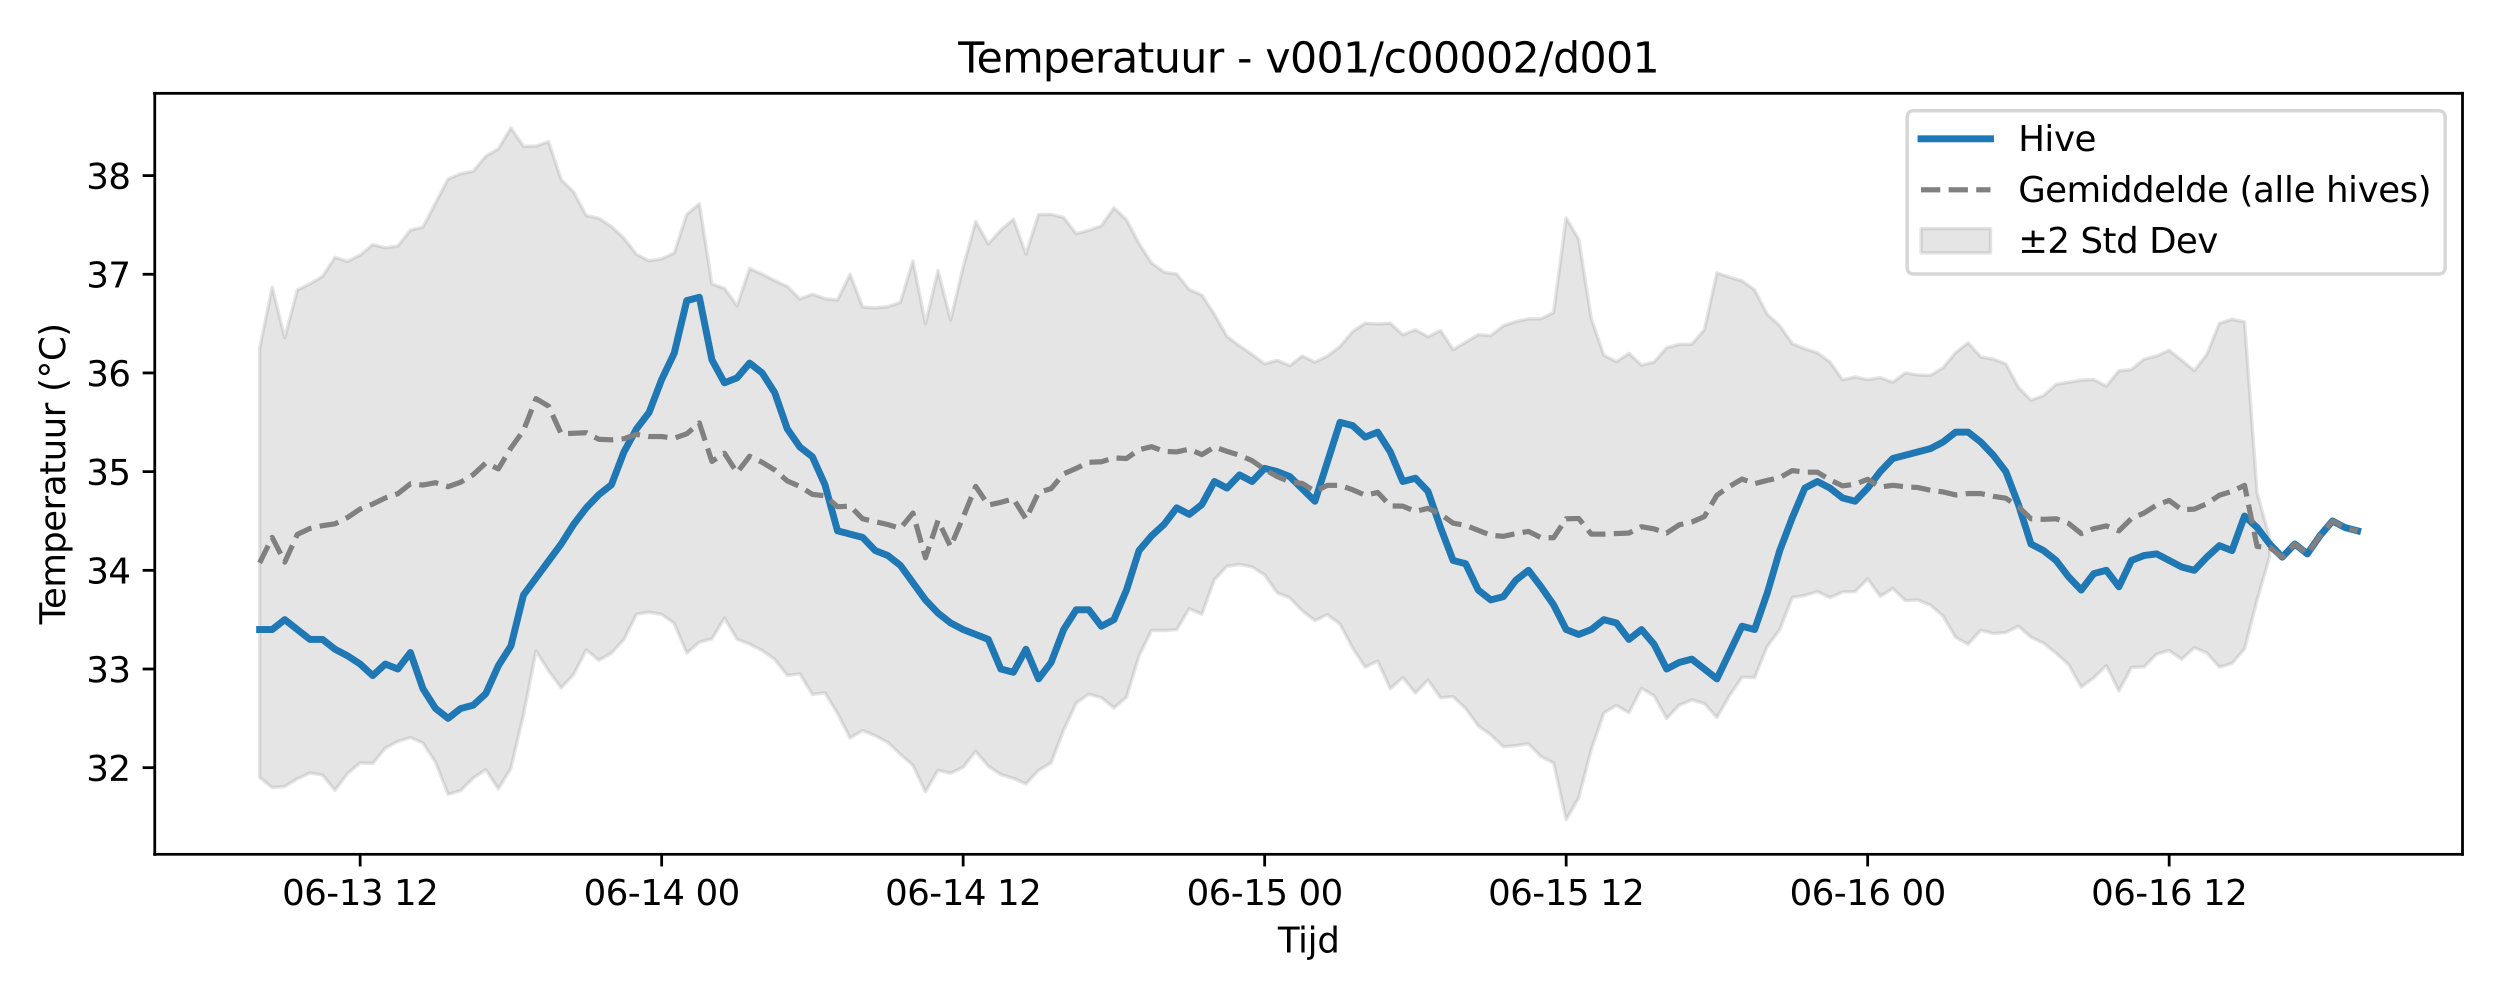 <?xml version="1.0" encoding="utf-8" standalone="no"?>
<!DOCTYPE svg PUBLIC "-//W3C//DTD SVG 1.1//EN"
  "http://www.w3.org/Graphics/SVG/1.1/DTD/svg11.dtd">
<svg xmlns:xlink="http://www.w3.org/1999/xlink" width="720pt" height="288pt" viewBox="0 0 720 288" xmlns="http://www.w3.org/2000/svg" version="1.1">
 <defs>
  <style type="text/css">*{stroke-linejoin: round; stroke-linecap: butt}</style>
 </defs>
 <g id="figure_1">
  <g id="patch_1">
   <path d="M 0 288 
L 720 288 
L 720 0 
L 0 0 
z
" style="fill: #ffffff"/>
  </g>
  <g id="axes_1">
   <g id="patch_2">
    <path d="M 44.57 246.04 
L 709.2 246.04 
L 709.2 26.88 
L 44.57 26.88 
z
" style="fill: #ffffff"/>
   </g>
   <g id="FillBetweenPolyCollection_1">
    <defs>
     <path id="me9dbf3fe2c" d="M 74.78 -187.693 
L 74.78 -64.067 
L 78.398 -61.171 
L 82.016 -61.509 
L 85.635 -63.701 
L 89.253 -65.366 
L 92.871 -64.806 
L 96.489 -60.41 
L 100.107 -65.236 
L 103.725 -68.27 
L 107.343 -68.143 
L 110.961 -72.538 
L 114.579 -74.461 
L 118.197 -75.605 
L 121.815 -74.02 
L 125.433 -68.429 
L 129.051 -59.258 
L 132.669 -60.286 
L 136.287 -63.914 
L 139.905 -66.344 
L 143.523 -60.784 
L 147.141 -66.761 
L 150.759 -82.151 
L 154.377 -100.489 
L 157.995 -94.818 
L 161.613 -89.879 
L 165.231 -93.773 
L 168.849 -100.854 
L 172.467 -97.833 
L 176.085 -99.899 
L 179.703 -103.874 
L 183.321 -111.104 
L 186.939 -111.679 
L 190.557 -111.086 
L 194.175 -108.486 
L 197.793 -99.906 
L 201.411 -103.058 
L 205.029 -104.017 
L 208.647 -109.953 
L 212.265 -103.897 
L 215.883 -102.51 
L 219.501 -100.654 
L 223.119 -98.112 
L 226.737 -93.465 
L 230.355 -93.921 
L 233.973 -87.976 
L 237.591 -88.46 
L 241.209 -82.536 
L 244.827 -75.454 
L 248.445 -77.596 
L 252.063 -76.11 
L 255.681 -74.198 
L 259.299 -70.774 
L 262.917 -67.616 
L 266.535 -59.966 
L 270.153 -66.162 
L 273.771 -65.312 
L 277.389 -67.042 
L 281.008 -71.597 
L 284.626 -67.343 
L 288.244 -64.914 
L 291.862 -63.824 
L 295.48 -62.211 
L 299.098 -66.134 
L 302.716 -68.298 
L 306.334 -77.699 
L 309.952 -85.532 
L 313.57 -88.053 
L 317.188 -87.085 
L 320.806 -84.102 
L 324.424 -87.203 
L 328.042 -99.114 
L 331.66 -106.462 
L 335.278 -106.407 
L 338.896 -106.647 
L 342.514 -112.707 
L 346.132 -111.097 
L 349.75 -121.083 
L 353.368 -124.902 
L 356.986 -125.429 
L 360.604 -124.737 
L 364.222 -122.399 
L 367.84 -117.265 
L 371.458 -115.8 
L 375.076 -112.053 
L 378.694 -109.279 
L 382.312 -110.969 
L 385.93 -108.236 
L 389.548 -101.41 
L 393.166 -95.852 
L 396.784 -97.63 
L 400.402 -89.668 
L 404.02 -92.86 
L 407.638 -88.397 
L 411.256 -92.175 
L 414.874 -87.061 
L 418.492 -87.37 
L 422.11 -83.946 
L 425.728 -78.947 
L 429.346 -76.35 
L 432.964 -72.921 
L 436.582 -73.254 
L 440.2 -73.777 
L 443.818 -70.083 
L 447.436 -68.298 
L 451.054 -51.922 
L 454.672 -58.247 
L 458.29 -72.144 
L 461.908 -82.654 
L 465.526 -84.825 
L 469.144 -82.738 
L 472.762 -89.767 
L 476.381 -87.599 
L 479.999 -81.099 
L 483.617 -84.903 
L 487.235 -86.412 
L 490.853 -85.394 
L 494.471 -81.379 
L 498.089 -87.645 
L 501.707 -92.963 
L 505.325 -92.864 
L 508.943 -101.789 
L 512.561 -106.674 
L 516.179 -115.928 
L 519.797 -116.495 
L 523.415 -117.625 
L 527.033 -115.87 
L 530.651 -117.497 
L 534.269 -117.626 
L 537.887 -121.257 
L 541.505 -116.255 
L 545.123 -118.518 
L 548.741 -115.04 
L 552.359 -115.182 
L 555.977 -113.707 
L 559.595 -110.589 
L 563.213 -104.467 
L 566.831 -102.453 
L 570.449 -106.496 
L 574.067 -105.56 
L 577.685 -105.827 
L 581.303 -107.672 
L 584.921 -104.471 
L 588.539 -102.788 
L 592.157 -99.858 
L 595.775 -96.585 
L 599.393 -90.128 
L 603.011 -92.797 
L 606.629 -96.295 
L 610.247 -89.031 
L 613.865 -95.755 
L 617.483 -95.94 
L 621.101 -99.607 
L 624.719 -100.649 
L 628.337 -98.127 
L 631.955 -101.476 
L 635.573 -99.937 
L 639.191 -95.877 
L 642.809 -96.931 
L 646.427 -101.135 
L 650.045 -115.209 
L 653.663 -127.701 
L 653.663 -133.06 
L 653.663 -133.06 
L 650.045 -146.025 
L 646.427 -195.31 
L 642.809 -196.04 
L 639.191 -194.884 
L 635.573 -185.929 
L 631.955 -181.263 
L 628.337 -184.234 
L 624.719 -187.112 
L 621.101 -185.469 
L 617.483 -184.557 
L 613.865 -181.584 
L 610.247 -181.203 
L 606.629 -176.781 
L 603.011 -178.7 
L 599.393 -178.527 
L 595.775 -177.912 
L 592.157 -177.323 
L 588.539 -174.078 
L 584.921 -172.711 
L 581.303 -176.457 
L 577.685 -183.197 
L 574.067 -184.569 
L 570.449 -185.212 
L 566.831 -189.255 
L 563.213 -186.451 
L 559.595 -182.066 
L 555.977 -179.896 
L 552.359 -180 
L 548.741 -180.616 
L 545.123 -177.927 
L 541.505 -179.242 
L 537.887 -178.662 
L 534.269 -179.451 
L 530.651 -178.632 
L 527.033 -183.733 
L 523.415 -186.399 
L 519.797 -187.529 
L 516.179 -189.044 
L 512.561 -194.192 
L 508.943 -197.498 
L 505.325 -204.528 
L 501.707 -207.114 
L 498.089 -208.168 
L 494.471 -209.382 
L 490.853 -193.051 
L 487.235 -188.875 
L 483.617 -188.805 
L 479.999 -187.872 
L 476.381 -183.74 
L 472.762 -182.836 
L 469.144 -186.233 
L 465.526 -183.83 
L 461.908 -185.685 
L 458.29 -196.195 
L 454.672 -219.093 
L 451.054 -225.26 
L 447.436 -197.989 
L 443.818 -196.203 
L 440.2 -196.142 
L 436.582 -195.402 
L 432.964 -194.155 
L 429.346 -191.358 
L 425.728 -191.603 
L 422.11 -189.446 
L 418.492 -187.285 
L 414.874 -192.805 
L 411.256 -191.006 
L 407.638 -193.048 
L 404.02 -191.585 
L 400.402 -194.935 
L 396.784 -194.709 
L 393.166 -194.908 
L 389.548 -192.509 
L 385.93 -188.209 
L 382.312 -185.476 
L 378.694 -183.693 
L 375.076 -185.466 
L 371.458 -182.698 
L 367.84 -184.233 
L 364.222 -183.204 
L 360.604 -185.919 
L 356.986 -188.385 
L 353.368 -191.123 
L 349.75 -197.468 
L 346.132 -203.032 
L 342.514 -204.58 
L 338.896 -209.062 
L 335.278 -209.617 
L 331.66 -212.246 
L 328.042 -217.858 
L 324.424 -224.716 
L 320.806 -228.133 
L 317.188 -222.939 
L 313.57 -221.655 
L 309.952 -220.702 
L 306.334 -225.377 
L 302.716 -226.252 
L 299.098 -226.206 
L 295.48 -214.845 
L 291.862 -224.884 
L 288.244 -221.741 
L 284.626 -217.734 
L 281.008 -224.217 
L 277.389 -211.087 
L 273.771 -195.828 
L 270.153 -210.072 
L 266.535 -194.731 
L 262.917 -212.85 
L 259.299 -200.881 
L 255.681 -199.668 
L 252.063 -199.335 
L 248.445 -199.585 
L 244.827 -208.991 
L 241.209 -201.594 
L 237.591 -201.985 
L 233.973 -203.258 
L 230.355 -201.893 
L 226.737 -205.507 
L 223.119 -207.175 
L 219.501 -209.055 
L 215.883 -210.672 
L 212.265 -199.874 
L 208.647 -204.966 
L 205.029 -206.197 
L 201.411 -229.324 
L 197.793 -226.223 
L 194.175 -215.117 
L 190.557 -213.464 
L 186.939 -212.872 
L 183.321 -214.709 
L 179.703 -219.414 
L 176.085 -222.757 
L 172.467 -225.139 
L 168.849 -225.907 
L 165.231 -232.672 
L 161.613 -236.25 
L 157.995 -247.228 
L 154.377 -245.915 
L 150.759 -245.874 
L 147.141 -251.158 
L 143.523 -245.135 
L 139.905 -243.004 
L 136.287 -238.666 
L 132.669 -237.963 
L 129.051 -236.42 
L 125.433 -229.55 
L 121.815 -222.605 
L 118.197 -221.698 
L 114.579 -217.156 
L 110.961 -216.644 
L 107.343 -217.52 
L 103.725 -214.551 
L 100.107 -212.713 
L 96.489 -213.885 
L 92.871 -208.406 
L 89.253 -206.221 
L 85.635 -204.503 
L 82.016 -190.725 
L 78.398 -205.273 
L 74.78 -187.693 
z
" style="stroke: #808080; stroke-opacity: 0.2"/>
    </defs>
    <g clip-path="url(#pd3ec6e4ab9)">
     <use xlink:href="#me9dbf3fe2c" x="0" y="288" style="fill: #808080; fill-opacity: 0.2; stroke: #808080; stroke-opacity: 0.2"/>
    </g>
   </g>
   <g id="matplotlib.axis_1">
    <g id="xtick_1">
     <g id="line2d_1">
      <defs>
       <path id="m66ccf38cf9" d="M 0 0 
L 0 3.5 
" style="stroke: #000000; stroke-width: 0.8"/>
      </defs>
      <g>
       <use xlink:href="#m66ccf38cf9" x="103.725" y="246.04" style="stroke: #000000; stroke-width: 0.8"/>
      </g>
     </g>
     <g id="text_1">
      <!-- 06-13 12 -->
      <g transform="translate(81.244 260.638) scale(0.1 -0.1)">
       <defs>
        <path id="DejaVuSans-30" d="M 2034 4250 
Q 1547 4250 1301 3770 
Q 1056 3291 1056 2328 
Q 1056 1369 1301 889 
Q 1547 409 2034 409 
Q 2525 409 2770 889 
Q 3016 1369 3016 2328 
Q 3016 3291 2770 3770 
Q 2525 4250 2034 4250 
z
M 2034 4750 
Q 2819 4750 3233 4129 
Q 3647 3509 3647 2328 
Q 3647 1150 3233 529 
Q 2819 -91 2034 -91 
Q 1250 -91 836 529 
Q 422 1150 422 2328 
Q 422 3509 836 4129 
Q 1250 4750 2034 4750 
z
" transform="scale(0.016)"/>
        <path id="DejaVuSans-36" d="M 2113 2584 
Q 1688 2584 1439 2293 
Q 1191 2003 1191 1497 
Q 1191 994 1439 701 
Q 1688 409 2113 409 
Q 2538 409 2786 701 
Q 3034 994 3034 1497 
Q 3034 2003 2786 2293 
Q 2538 2584 2113 2584 
z
M 3366 4563 
L 3366 3988 
Q 3128 4100 2886 4159 
Q 2644 4219 2406 4219 
Q 1781 4219 1451 3797 
Q 1122 3375 1075 2522 
Q 1259 2794 1537 2939 
Q 1816 3084 2150 3084 
Q 2853 3084 3261 2657 
Q 3669 2231 3669 1497 
Q 3669 778 3244 343 
Q 2819 -91 2113 -91 
Q 1303 -91 875 529 
Q 447 1150 447 2328 
Q 447 3434 972 4092 
Q 1497 4750 2381 4750 
Q 2619 4750 2861 4703 
Q 3103 4656 3366 4563 
z
" transform="scale(0.016)"/>
        <path id="DejaVuSans-2d" d="M 313 2009 
L 1997 2009 
L 1997 1497 
L 313 1497 
L 313 2009 
z
" transform="scale(0.016)"/>
        <path id="DejaVuSans-31" d="M 794 531 
L 1825 531 
L 1825 4091 
L 703 3866 
L 703 4441 
L 1819 4666 
L 2450 4666 
L 2450 531 
L 3481 531 
L 3481 0 
L 794 0 
L 794 531 
z
" transform="scale(0.016)"/>
        <path id="DejaVuSans-33" d="M 2597 2516 
Q 3050 2419 3304 2112 
Q 3559 1806 3559 1356 
Q 3559 666 3084 287 
Q 2609 -91 1734 -91 
Q 1441 -91 1130 -33 
Q 819 25 488 141 
L 488 750 
Q 750 597 1062 519 
Q 1375 441 1716 441 
Q 2309 441 2620 675 
Q 2931 909 2931 1356 
Q 2931 1769 2642 2001 
Q 2353 2234 1838 2234 
L 1294 2234 
L 1294 2753 
L 1863 2753 
Q 2328 2753 2575 2939 
Q 2822 3125 2822 3475 
Q 2822 3834 2567 4026 
Q 2313 4219 1838 4219 
Q 1578 4219 1281 4162 
Q 984 4106 628 3988 
L 628 4550 
Q 988 4650 1302 4700 
Q 1616 4750 1894 4750 
Q 2613 4750 3031 4423 
Q 3450 4097 3450 3541 
Q 3450 3153 3228 2886 
Q 3006 2619 2597 2516 
z
" transform="scale(0.016)"/>
        <path id="DejaVuSans-20" transform="scale(0.016)"/>
        <path id="DejaVuSans-32" d="M 1228 531 
L 3431 531 
L 3431 0 
L 469 0 
L 469 531 
Q 828 903 1448 1529 
Q 2069 2156 2228 2338 
Q 2531 2678 2651 2914 
Q 2772 3150 2772 3378 
Q 2772 3750 2511 3984 
Q 2250 4219 1831 4219 
Q 1534 4219 1204 4116 
Q 875 4013 500 3803 
L 500 4441 
Q 881 4594 1212 4672 
Q 1544 4750 1819 4750 
Q 2544 4750 2975 4387 
Q 3406 4025 3406 3419 
Q 3406 3131 3298 2873 
Q 3191 2616 2906 2266 
Q 2828 2175 2409 1742 
Q 1991 1309 1228 531 
z
" transform="scale(0.016)"/>
       </defs>
       <use xlink:href="#DejaVuSans-30"/>
       <use xlink:href="#DejaVuSans-36" transform="translate(63.623 0)"/>
       <use xlink:href="#DejaVuSans-2d" transform="translate(127.246 0)"/>
       <use xlink:href="#DejaVuSans-31" transform="translate(163.33 0)"/>
       <use xlink:href="#DejaVuSans-33" transform="translate(226.953 0)"/>
       <use xlink:href="#DejaVuSans-20" transform="translate(290.576 0)"/>
       <use xlink:href="#DejaVuSans-31" transform="translate(322.363 0)"/>
       <use xlink:href="#DejaVuSans-32" transform="translate(385.986 0)"/>
      </g>
     </g>
    </g>
    <g id="xtick_2">
     <g id="line2d_2">
      <g>
       <use xlink:href="#m66ccf38cf9" x="190.557" y="246.04" style="stroke: #000000; stroke-width: 0.8"/>
      </g>
     </g>
     <g id="text_2">
      <!-- 06-14 00 -->
      <g transform="translate(168.077 260.638) scale(0.1 -0.1)">
       <defs>
        <path id="DejaVuSans-34" d="M 2419 4116 
L 825 1625 
L 2419 1625 
L 2419 4116 
z
M 2253 4666 
L 3047 4666 
L 3047 1625 
L 3713 1625 
L 3713 1100 
L 3047 1100 
L 3047 0 
L 2419 0 
L 2419 1100 
L 313 1100 
L 313 1709 
L 2253 4666 
z
" transform="scale(0.016)"/>
       </defs>
       <use xlink:href="#DejaVuSans-30"/>
       <use xlink:href="#DejaVuSans-36" transform="translate(63.623 0)"/>
       <use xlink:href="#DejaVuSans-2d" transform="translate(127.246 0)"/>
       <use xlink:href="#DejaVuSans-31" transform="translate(163.33 0)"/>
       <use xlink:href="#DejaVuSans-34" transform="translate(226.953 0)"/>
       <use xlink:href="#DejaVuSans-20" transform="translate(290.576 0)"/>
       <use xlink:href="#DejaVuSans-30" transform="translate(322.363 0)"/>
       <use xlink:href="#DejaVuSans-30" transform="translate(385.986 0)"/>
      </g>
     </g>
    </g>
    <g id="xtick_3">
     <g id="line2d_3">
      <g>
       <use xlink:href="#m66ccf38cf9" x="277.389" y="246.04" style="stroke: #000000; stroke-width: 0.8"/>
      </g>
     </g>
     <g id="text_3">
      <!-- 06-14 12 -->
      <g transform="translate(254.909 260.638) scale(0.1 -0.1)">
       <use xlink:href="#DejaVuSans-30"/>
       <use xlink:href="#DejaVuSans-36" transform="translate(63.623 0)"/>
       <use xlink:href="#DejaVuSans-2d" transform="translate(127.246 0)"/>
       <use xlink:href="#DejaVuSans-31" transform="translate(163.33 0)"/>
       <use xlink:href="#DejaVuSans-34" transform="translate(226.953 0)"/>
       <use xlink:href="#DejaVuSans-20" transform="translate(290.576 0)"/>
       <use xlink:href="#DejaVuSans-31" transform="translate(322.363 0)"/>
       <use xlink:href="#DejaVuSans-32" transform="translate(385.986 0)"/>
      </g>
     </g>
    </g>
    <g id="xtick_4">
     <g id="line2d_4">
      <g>
       <use xlink:href="#m66ccf38cf9" x="364.222" y="246.04" style="stroke: #000000; stroke-width: 0.8"/>
      </g>
     </g>
     <g id="text_4">
      <!-- 06-15 00 -->
      <g transform="translate(341.741 260.638) scale(0.1 -0.1)">
       <defs>
        <path id="DejaVuSans-35" d="M 691 4666 
L 3169 4666 
L 3169 4134 
L 1269 4134 
L 1269 2991 
Q 1406 3038 1543 3061 
Q 1681 3084 1819 3084 
Q 2600 3084 3056 2656 
Q 3513 2228 3513 1497 
Q 3513 744 3044 326 
Q 2575 -91 1722 -91 
Q 1428 -91 1123 -41 
Q 819 9 494 109 
L 494 744 
Q 775 591 1075 516 
Q 1375 441 1709 441 
Q 2250 441 2565 725 
Q 2881 1009 2881 1497 
Q 2881 1984 2565 2268 
Q 2250 2553 1709 2553 
Q 1456 2553 1204 2497 
Q 953 2441 691 2322 
L 691 4666 
z
" transform="scale(0.016)"/>
       </defs>
       <use xlink:href="#DejaVuSans-30"/>
       <use xlink:href="#DejaVuSans-36" transform="translate(63.623 0)"/>
       <use xlink:href="#DejaVuSans-2d" transform="translate(127.246 0)"/>
       <use xlink:href="#DejaVuSans-31" transform="translate(163.33 0)"/>
       <use xlink:href="#DejaVuSans-35" transform="translate(226.953 0)"/>
       <use xlink:href="#DejaVuSans-20" transform="translate(290.576 0)"/>
       <use xlink:href="#DejaVuSans-30" transform="translate(322.363 0)"/>
       <use xlink:href="#DejaVuSans-30" transform="translate(385.986 0)"/>
      </g>
     </g>
    </g>
    <g id="xtick_5">
     <g id="line2d_5">
      <g>
       <use xlink:href="#m66ccf38cf9" x="451.054" y="246.04" style="stroke: #000000; stroke-width: 0.8"/>
      </g>
     </g>
     <g id="text_5">
      <!-- 06-15 12 -->
      <g transform="translate(428.574 260.638) scale(0.1 -0.1)">
       <use xlink:href="#DejaVuSans-30"/>
       <use xlink:href="#DejaVuSans-36" transform="translate(63.623 0)"/>
       <use xlink:href="#DejaVuSans-2d" transform="translate(127.246 0)"/>
       <use xlink:href="#DejaVuSans-31" transform="translate(163.33 0)"/>
       <use xlink:href="#DejaVuSans-35" transform="translate(226.953 0)"/>
       <use xlink:href="#DejaVuSans-20" transform="translate(290.576 0)"/>
       <use xlink:href="#DejaVuSans-31" transform="translate(322.363 0)"/>
       <use xlink:href="#DejaVuSans-32" transform="translate(385.986 0)"/>
      </g>
     </g>
    </g>
    <g id="xtick_6">
     <g id="line2d_6">
      <g>
       <use xlink:href="#m66ccf38cf9" x="537.887" y="246.04" style="stroke: #000000; stroke-width: 0.8"/>
      </g>
     </g>
     <g id="text_6">
      <!-- 06-16 00 -->
      <g transform="translate(515.406 260.638) scale(0.1 -0.1)">
       <use xlink:href="#DejaVuSans-30"/>
       <use xlink:href="#DejaVuSans-36" transform="translate(63.623 0)"/>
       <use xlink:href="#DejaVuSans-2d" transform="translate(127.246 0)"/>
       <use xlink:href="#DejaVuSans-31" transform="translate(163.33 0)"/>
       <use xlink:href="#DejaVuSans-36" transform="translate(226.953 0)"/>
       <use xlink:href="#DejaVuSans-20" transform="translate(290.576 0)"/>
       <use xlink:href="#DejaVuSans-30" transform="translate(322.363 0)"/>
       <use xlink:href="#DejaVuSans-30" transform="translate(385.986 0)"/>
      </g>
     </g>
    </g>
    <g id="xtick_7">
     <g id="line2d_7">
      <g>
       <use xlink:href="#m66ccf38cf9" x="624.719" y="246.04" style="stroke: #000000; stroke-width: 0.8"/>
      </g>
     </g>
     <g id="text_7">
      <!-- 06-16 12 -->
      <g transform="translate(602.239 260.638) scale(0.1 -0.1)">
       <use xlink:href="#DejaVuSans-30"/>
       <use xlink:href="#DejaVuSans-36" transform="translate(63.623 0)"/>
       <use xlink:href="#DejaVuSans-2d" transform="translate(127.246 0)"/>
       <use xlink:href="#DejaVuSans-31" transform="translate(163.33 0)"/>
       <use xlink:href="#DejaVuSans-36" transform="translate(226.953 0)"/>
       <use xlink:href="#DejaVuSans-20" transform="translate(290.576 0)"/>
       <use xlink:href="#DejaVuSans-31" transform="translate(322.363 0)"/>
       <use xlink:href="#DejaVuSans-32" transform="translate(385.986 0)"/>
      </g>
     </g>
    </g>
    <g id="text_8">
     <!-- Tijd -->
     <g transform="translate(368.035 274.317) scale(0.1 -0.1)">
      <defs>
       <path id="DejaVuSans-54" d="M -19 4666 
L 3928 4666 
L 3928 4134 
L 2272 4134 
L 2272 0 
L 1638 0 
L 1638 4134 
L -19 4134 
L -19 4666 
z
" transform="scale(0.016)"/>
       <path id="DejaVuSans-69" d="M 603 3500 
L 1178 3500 
L 1178 0 
L 603 0 
L 603 3500 
z
M 603 4863 
L 1178 4863 
L 1178 4134 
L 603 4134 
L 603 4863 
z
" transform="scale(0.016)"/>
       <path id="DejaVuSans-6a" d="M 603 3500 
L 1178 3500 
L 1178 -63 
Q 1178 -731 923 -1031 
Q 669 -1331 103 -1331 
L -116 -1331 
L -116 -844 
L 38 -844 
Q 366 -844 484 -692 
Q 603 -541 603 -63 
L 603 3500 
z
M 603 4863 
L 1178 4863 
L 1178 4134 
L 603 4134 
L 603 4863 
z
" transform="scale(0.016)"/>
       <path id="DejaVuSans-64" d="M 2906 2969 
L 2906 4863 
L 3481 4863 
L 3481 0 
L 2906 0 
L 2906 525 
Q 2725 213 2448 61 
Q 2172 -91 1784 -91 
Q 1150 -91 751 415 
Q 353 922 353 1747 
Q 353 2572 751 3078 
Q 1150 3584 1784 3584 
Q 2172 3584 2448 3432 
Q 2725 3281 2906 2969 
z
M 947 1747 
Q 947 1113 1208 752 
Q 1469 391 1925 391 
Q 2381 391 2643 752 
Q 2906 1113 2906 1747 
Q 2906 2381 2643 2742 
Q 2381 3103 1925 3103 
Q 1469 3103 1208 2742 
Q 947 2381 947 1747 
z
" transform="scale(0.016)"/>
      </defs>
      <use xlink:href="#DejaVuSans-54"/>
      <use xlink:href="#DejaVuSans-69" transform="translate(57.959 0)"/>
      <use xlink:href="#DejaVuSans-6a" transform="translate(85.742 0)"/>
      <use xlink:href="#DejaVuSans-64" transform="translate(113.525 0)"/>
     </g>
    </g>
   </g>
   <g id="matplotlib.axis_2">
    <g id="ytick_1">
     <g id="line2d_8">
      <defs>
       <path id="mf848e0a790" d="M 0 0 
L -3.5 0 
" style="stroke: #000000; stroke-width: 0.8"/>
      </defs>
      <g>
       <use xlink:href="#mf848e0a790" x="44.57" y="221.094" style="stroke: #000000; stroke-width: 0.8"/>
      </g>
     </g>
     <g id="text_9">
      <!-- 32 -->
      <g transform="translate(24.845 224.894) scale(0.1 -0.1)">
       <use xlink:href="#DejaVuSans-33"/>
       <use xlink:href="#DejaVuSans-32" transform="translate(63.623 0)"/>
      </g>
     </g>
    </g>
    <g id="ytick_2">
     <g id="line2d_9">
      <g>
       <use xlink:href="#mf848e0a790" x="44.57" y="192.673" style="stroke: #000000; stroke-width: 0.8"/>
      </g>
     </g>
     <g id="text_10">
      <!-- 33 -->
      <g transform="translate(24.845 196.472) scale(0.1 -0.1)">
       <use xlink:href="#DejaVuSans-33"/>
       <use xlink:href="#DejaVuSans-33" transform="translate(63.623 0)"/>
      </g>
     </g>
    </g>
    <g id="ytick_3">
     <g id="line2d_10">
      <g>
       <use xlink:href="#mf848e0a790" x="44.57" y="164.252" style="stroke: #000000; stroke-width: 0.8"/>
      </g>
     </g>
     <g id="text_11">
      <!-- 34 -->
      <g transform="translate(24.845 168.051) scale(0.1 -0.1)">
       <use xlink:href="#DejaVuSans-33"/>
       <use xlink:href="#DejaVuSans-34" transform="translate(63.623 0)"/>
      </g>
     </g>
    </g>
    <g id="ytick_4">
     <g id="line2d_11">
      <g>
       <use xlink:href="#mf848e0a790" x="44.57" y="135.83" style="stroke: #000000; stroke-width: 0.8"/>
      </g>
     </g>
     <g id="text_12">
      <!-- 35 -->
      <g transform="translate(24.845 139.629) scale(0.1 -0.1)">
       <use xlink:href="#DejaVuSans-33"/>
       <use xlink:href="#DejaVuSans-35" transform="translate(63.623 0)"/>
      </g>
     </g>
    </g>
    <g id="ytick_5">
     <g id="line2d_12">
      <g>
       <use xlink:href="#mf848e0a790" x="44.57" y="107.409" style="stroke: #000000; stroke-width: 0.8"/>
      </g>
     </g>
     <g id="text_13">
      <!-- 36 -->
      <g transform="translate(24.845 111.208) scale(0.1 -0.1)">
       <use xlink:href="#DejaVuSans-33"/>
       <use xlink:href="#DejaVuSans-36" transform="translate(63.623 0)"/>
      </g>
     </g>
    </g>
    <g id="ytick_6">
     <g id="line2d_13">
      <g>
       <use xlink:href="#mf848e0a790" x="44.57" y="78.987" style="stroke: #000000; stroke-width: 0.8"/>
      </g>
     </g>
     <g id="text_14">
      <!-- 37 -->
      <g transform="translate(24.845 82.786) scale(0.1 -0.1)">
       <defs>
        <path id="DejaVuSans-37" d="M 525 4666 
L 3525 4666 
L 3525 4397 
L 1831 0 
L 1172 0 
L 2766 4134 
L 525 4134 
L 525 4666 
z
" transform="scale(0.016)"/>
       </defs>
       <use xlink:href="#DejaVuSans-33"/>
       <use xlink:href="#DejaVuSans-37" transform="translate(63.623 0)"/>
      </g>
     </g>
    </g>
    <g id="ytick_7">
     <g id="line2d_14">
      <g>
       <use xlink:href="#mf848e0a790" x="44.57" y="50.566" style="stroke: #000000; stroke-width: 0.8"/>
      </g>
     </g>
     <g id="text_15">
      <!-- 38 -->
      <g transform="translate(24.845 54.365) scale(0.1 -0.1)">
       <defs>
        <path id="DejaVuSans-38" d="M 2034 2216 
Q 1584 2216 1326 1975 
Q 1069 1734 1069 1313 
Q 1069 891 1326 650 
Q 1584 409 2034 409 
Q 2484 409 2743 651 
Q 3003 894 3003 1313 
Q 3003 1734 2745 1975 
Q 2488 2216 2034 2216 
z
M 1403 2484 
Q 997 2584 770 2862 
Q 544 3141 544 3541 
Q 544 4100 942 4425 
Q 1341 4750 2034 4750 
Q 2731 4750 3128 4425 
Q 3525 4100 3525 3541 
Q 3525 3141 3298 2862 
Q 3072 2584 2669 2484 
Q 3125 2378 3379 2068 
Q 3634 1759 3634 1313 
Q 3634 634 3220 271 
Q 2806 -91 2034 -91 
Q 1263 -91 848 271 
Q 434 634 434 1313 
Q 434 1759 690 2068 
Q 947 2378 1403 2484 
z
M 1172 3481 
Q 1172 3119 1398 2916 
Q 1625 2713 2034 2713 
Q 2441 2713 2670 2916 
Q 2900 3119 2900 3481 
Q 2900 3844 2670 4047 
Q 2441 4250 2034 4250 
Q 1625 4250 1398 4047 
Q 1172 3844 1172 3481 
z
" transform="scale(0.016)"/>
       </defs>
       <use xlink:href="#DejaVuSans-33"/>
       <use xlink:href="#DejaVuSans-38" transform="translate(63.623 0)"/>
      </g>
     </g>
    </g>
    <g id="text_16">
     <!-- Temperatuur (°C) -->
     <g transform="translate(18.765 179.816) rotate(-90) scale(0.1 -0.1)">
      <defs>
       <path id="DejaVuSans-65" d="M 3597 1894 
L 3597 1613 
L 953 1613 
Q 991 1019 1311 708 
Q 1631 397 2203 397 
Q 2534 397 2845 478 
Q 3156 559 3463 722 
L 3463 178 
Q 3153 47 2828 -22 
Q 2503 -91 2169 -91 
Q 1331 -91 842 396 
Q 353 884 353 1716 
Q 353 2575 817 3079 
Q 1281 3584 2069 3584 
Q 2775 3584 3186 3129 
Q 3597 2675 3597 1894 
z
M 3022 2063 
Q 3016 2534 2758 2815 
Q 2500 3097 2075 3097 
Q 1594 3097 1305 2825 
Q 1016 2553 972 2059 
L 3022 2063 
z
" transform="scale(0.016)"/>
       <path id="DejaVuSans-6d" d="M 3328 2828 
Q 3544 3216 3844 3400 
Q 4144 3584 4550 3584 
Q 5097 3584 5394 3201 
Q 5691 2819 5691 2113 
L 5691 0 
L 5113 0 
L 5113 2094 
Q 5113 2597 4934 2840 
Q 4756 3084 4391 3084 
Q 3944 3084 3684 2787 
Q 3425 2491 3425 1978 
L 3425 0 
L 2847 0 
L 2847 2094 
Q 2847 2600 2669 2842 
Q 2491 3084 2119 3084 
Q 1678 3084 1418 2786 
Q 1159 2488 1159 1978 
L 1159 0 
L 581 0 
L 581 3500 
L 1159 3500 
L 1159 2956 
Q 1356 3278 1631 3431 
Q 1906 3584 2284 3584 
Q 2666 3584 2933 3390 
Q 3200 3197 3328 2828 
z
" transform="scale(0.016)"/>
       <path id="DejaVuSans-70" d="M 1159 525 
L 1159 -1331 
L 581 -1331 
L 581 3500 
L 1159 3500 
L 1159 2969 
Q 1341 3281 1617 3432 
Q 1894 3584 2278 3584 
Q 2916 3584 3314 3078 
Q 3713 2572 3713 1747 
Q 3713 922 3314 415 
Q 2916 -91 2278 -91 
Q 1894 -91 1617 61 
Q 1341 213 1159 525 
z
M 3116 1747 
Q 3116 2381 2855 2742 
Q 2594 3103 2138 3103 
Q 1681 3103 1420 2742 
Q 1159 2381 1159 1747 
Q 1159 1113 1420 752 
Q 1681 391 2138 391 
Q 2594 391 2855 752 
Q 3116 1113 3116 1747 
z
" transform="scale(0.016)"/>
       <path id="DejaVuSans-72" d="M 2631 2963 
Q 2534 3019 2420 3045 
Q 2306 3072 2169 3072 
Q 1681 3072 1420 2755 
Q 1159 2438 1159 1844 
L 1159 0 
L 581 0 
L 581 3500 
L 1159 3500 
L 1159 2956 
Q 1341 3275 1631 3429 
Q 1922 3584 2338 3584 
Q 2397 3584 2469 3576 
Q 2541 3569 2628 3553 
L 2631 2963 
z
" transform="scale(0.016)"/>
       <path id="DejaVuSans-61" d="M 2194 1759 
Q 1497 1759 1228 1600 
Q 959 1441 959 1056 
Q 959 750 1161 570 
Q 1363 391 1709 391 
Q 2188 391 2477 730 
Q 2766 1069 2766 1631 
L 2766 1759 
L 2194 1759 
z
M 3341 1997 
L 3341 0 
L 2766 0 
L 2766 531 
Q 2569 213 2275 61 
Q 1981 -91 1556 -91 
Q 1019 -91 701 211 
Q 384 513 384 1019 
Q 384 1609 779 1909 
Q 1175 2209 1959 2209 
L 2766 2209 
L 2766 2266 
Q 2766 2663 2505 2880 
Q 2244 3097 1772 3097 
Q 1472 3097 1187 3025 
Q 903 2953 641 2809 
L 641 3341 
Q 956 3463 1253 3523 
Q 1550 3584 1831 3584 
Q 2591 3584 2966 3190 
Q 3341 2797 3341 1997 
z
" transform="scale(0.016)"/>
       <path id="DejaVuSans-74" d="M 1172 4494 
L 1172 3500 
L 2356 3500 
L 2356 3053 
L 1172 3053 
L 1172 1153 
Q 1172 725 1289 603 
Q 1406 481 1766 481 
L 2356 481 
L 2356 0 
L 1766 0 
Q 1100 0 847 248 
Q 594 497 594 1153 
L 594 3053 
L 172 3053 
L 172 3500 
L 594 3500 
L 594 4494 
L 1172 4494 
z
" transform="scale(0.016)"/>
       <path id="DejaVuSans-75" d="M 544 1381 
L 544 3500 
L 1119 3500 
L 1119 1403 
Q 1119 906 1312 657 
Q 1506 409 1894 409 
Q 2359 409 2629 706 
Q 2900 1003 2900 1516 
L 2900 3500 
L 3475 3500 
L 3475 0 
L 2900 0 
L 2900 538 
Q 2691 219 2414 64 
Q 2138 -91 1772 -91 
Q 1169 -91 856 284 
Q 544 659 544 1381 
z
M 1991 3584 
L 1991 3584 
z
" transform="scale(0.016)"/>
       <path id="DejaVuSans-28" d="M 1984 4856 
Q 1566 4138 1362 3434 
Q 1159 2731 1159 2009 
Q 1159 1288 1364 580 
Q 1569 -128 1984 -844 
L 1484 -844 
Q 1016 -109 783 600 
Q 550 1309 550 2009 
Q 550 2706 781 3412 
Q 1013 4119 1484 4856 
L 1984 4856 
z
" transform="scale(0.016)"/>
       <path id="DejaVuSans-b0" d="M 1600 4347 
Q 1350 4347 1178 4173 
Q 1006 4000 1006 3750 
Q 1006 3503 1178 3333 
Q 1350 3163 1600 3163 
Q 1850 3163 2022 3333 
Q 2194 3503 2194 3750 
Q 2194 3997 2020 4172 
Q 1847 4347 1600 4347 
z
M 1600 4750 
Q 1800 4750 1984 4673 
Q 2169 4597 2303 4453 
Q 2447 4313 2519 4134 
Q 2591 3956 2591 3750 
Q 2591 3338 2302 3052 
Q 2013 2766 1594 2766 
Q 1172 2766 890 3047 
Q 609 3328 609 3750 
Q 609 4169 896 4459 
Q 1184 4750 1600 4750 
z
" transform="scale(0.016)"/>
       <path id="DejaVuSans-43" d="M 4122 4306 
L 4122 3641 
Q 3803 3938 3442 4084 
Q 3081 4231 2675 4231 
Q 1875 4231 1450 3742 
Q 1025 3253 1025 2328 
Q 1025 1406 1450 917 
Q 1875 428 2675 428 
Q 3081 428 3442 575 
Q 3803 722 4122 1019 
L 4122 359 
Q 3791 134 3420 21 
Q 3050 -91 2638 -91 
Q 1578 -91 968 557 
Q 359 1206 359 2328 
Q 359 3453 968 4101 
Q 1578 4750 2638 4750 
Q 3056 4750 3426 4639 
Q 3797 4528 4122 4306 
z
" transform="scale(0.016)"/>
       <path id="DejaVuSans-29" d="M 513 4856 
L 1013 4856 
Q 1481 4119 1714 3412 
Q 1947 2706 1947 2009 
Q 1947 1309 1714 600 
Q 1481 -109 1013 -844 
L 513 -844 
Q 928 -128 1133 580 
Q 1338 1288 1338 2009 
Q 1338 2731 1133 3434 
Q 928 4138 513 4856 
z
" transform="scale(0.016)"/>
      </defs>
      <use xlink:href="#DejaVuSans-54"/>
      <use xlink:href="#DejaVuSans-65" transform="translate(44.084 0)"/>
      <use xlink:href="#DejaVuSans-6d" transform="translate(105.607 0)"/>
      <use xlink:href="#DejaVuSans-70" transform="translate(203.02 0)"/>
      <use xlink:href="#DejaVuSans-65" transform="translate(266.496 0)"/>
      <use xlink:href="#DejaVuSans-72" transform="translate(328.02 0)"/>
      <use xlink:href="#DejaVuSans-61" transform="translate(369.133 0)"/>
      <use xlink:href="#DejaVuSans-74" transform="translate(430.412 0)"/>
      <use xlink:href="#DejaVuSans-75" transform="translate(469.621 0)"/>
      <use xlink:href="#DejaVuSans-75" transform="translate(533 0)"/>
      <use xlink:href="#DejaVuSans-72" transform="translate(596.379 0)"/>
      <use xlink:href="#DejaVuSans-20" transform="translate(637.492 0)"/>
      <use xlink:href="#DejaVuSans-28" transform="translate(669.279 0)"/>
      <use xlink:href="#DejaVuSans-b0" transform="translate(708.293 0)"/>
      <use xlink:href="#DejaVuSans-43" transform="translate(758.293 0)"/>
      <use xlink:href="#DejaVuSans-29" transform="translate(828.117 0)"/>
     </g>
    </g>
   </g>
   <g id="line2d_15">
    <path d="M 74.78 181.304 
L 78.398 181.304 
L 82.016 178.462 
L 89.253 184.147 
L 92.871 184.147 
L 96.489 186.989 
L 100.107 188.883 
L 103.725 191.252 
L 107.343 194.568 
L 110.961 191.252 
L 114.579 192.673 
L 118.197 187.936 
L 121.815 198.357 
L 125.433 204.042 
L 129.051 206.884 
L 132.669 204.042 
L 136.287 203.094 
L 139.905 199.778 
L 143.523 191.726 
L 147.141 186.041 
L 150.759 171.357 
L 161.613 156.672 
L 165.231 150.988 
L 168.849 146.251 
L 172.467 142.462 
L 176.085 139.62 
L 179.703 130.146 
L 183.321 123.514 
L 186.939 118.777 
L 190.557 109.303 
L 194.175 101.724 
L 197.793 86.566 
L 201.411 85.619 
L 205.029 103.619 
L 208.647 110.251 
L 212.265 108.83 
L 215.883 104.566 
L 219.501 107.409 
L 223.119 113.093 
L 226.737 123.514 
L 230.355 128.725 
L 233.973 131.567 
L 237.591 139.62 
L 241.209 152.883 
L 248.445 154.778 
L 252.063 158.567 
L 255.681 159.988 
L 259.299 162.83 
L 266.535 172.778 
L 270.153 176.567 
L 273.771 179.41 
L 277.389 181.304 
L 284.626 184.147 
L 288.244 192.673 
L 291.862 193.62 
L 295.48 186.989 
L 299.098 195.515 
L 302.716 190.778 
L 306.334 181.304 
L 309.952 175.62 
L 313.57 175.62 
L 317.188 180.357 
L 320.806 178.462 
L 324.424 169.936 
L 328.042 158.567 
L 331.66 154.304 
L 335.278 150.988 
L 338.896 146.251 
L 342.514 148.146 
L 346.132 145.304 
L 349.75 138.672 
L 353.368 140.567 
L 356.986 136.777 
L 360.604 138.672 
L 364.222 134.883 
L 367.84 135.83 
L 371.458 137.251 
L 378.694 144.356 
L 385.93 121.619 
L 389.548 122.567 
L 393.166 125.883 
L 396.784 124.461 
L 400.402 130.146 
L 404.02 138.672 
L 407.638 137.725 
L 411.256 141.514 
L 414.874 151.936 
L 418.492 161.409 
L 422.11 162.357 
L 425.728 169.936 
L 429.346 172.778 
L 432.964 171.831 
L 436.582 167.094 
L 440.2 164.252 
L 443.818 168.988 
L 447.436 174.199 
L 451.054 181.304 
L 454.672 182.725 
L 458.29 181.304 
L 461.908 178.462 
L 465.526 179.41 
L 469.144 184.147 
L 472.762 181.304 
L 476.381 185.568 
L 479.999 192.673 
L 483.617 190.778 
L 487.235 189.831 
L 494.471 195.515 
L 501.707 180.357 
L 505.325 181.304 
L 508.943 170.883 
L 512.561 158.567 
L 516.179 149.093 
L 519.797 140.567 
L 523.415 138.672 
L 527.033 140.567 
L 530.651 143.409 
L 534.269 144.356 
L 537.887 140.567 
L 541.505 135.83 
L 545.123 132.041 
L 555.977 129.198 
L 559.595 127.304 
L 563.213 124.461 
L 566.831 124.461 
L 570.449 127.304 
L 574.067 131.093 
L 577.685 135.83 
L 581.303 145.304 
L 584.921 156.672 
L 588.539 158.567 
L 592.157 161.409 
L 595.775 166.146 
L 599.393 169.936 
L 603.011 165.199 
L 606.629 164.252 
L 610.247 168.988 
L 613.865 161.409 
L 617.483 159.988 
L 621.101 159.515 
L 628.337 163.304 
L 631.955 164.252 
L 635.573 160.462 
L 639.191 157.146 
L 642.809 158.567 
L 646.427 148.62 
L 650.045 151.936 
L 653.663 156.672 
L 657.281 160.462 
L 660.899 156.672 
L 664.517 159.515 
L 668.135 154.304 
L 671.754 150.041 
L 675.372 151.936 
L 678.99 152.883 
L 678.99 152.883 
" clip-path="url(#pd3ec6e4ab9)" style="fill: none; stroke: #1f77b4; stroke-width: 2; stroke-linecap: square"/>
   </g>
   <g id="line2d_16">
    <path d="M 74.78 162.12 
L 78.398 154.778 
L 82.016 161.883 
L 85.635 153.898 
L 89.253 152.206 
L 92.871 151.394 
L 96.489 150.853 
L 100.107 149.026 
L 103.725 146.59 
L 107.343 145.169 
L 110.961 143.409 
L 114.579 142.191 
L 118.197 139.349 
L 121.815 139.687 
L 125.433 139.011 
L 129.051 140.161 
L 132.669 138.875 
L 136.287 136.71 
L 139.905 133.326 
L 143.523 135.041 
L 147.141 129.04 
L 150.759 123.988 
L 154.377 114.798 
L 157.995 116.977 
L 161.613 124.935 
L 168.849 124.619 
L 172.467 126.514 
L 176.085 126.672 
L 179.703 126.356 
L 183.321 125.093 
L 186.939 125.725 
L 190.557 125.725 
L 194.175 126.198 
L 197.793 124.935 
L 201.411 121.809 
L 205.029 132.893 
L 208.647 130.541 
L 212.265 136.114 
L 215.883 131.409 
L 219.501 133.146 
L 223.119 135.356 
L 226.737 138.514 
L 230.355 140.093 
L 233.973 142.383 
L 237.591 142.778 
L 241.209 145.935 
L 244.827 145.778 
L 248.445 149.409 
L 255.681 151.067 
L 259.299 152.172 
L 262.917 147.767 
L 266.535 160.651 
L 270.153 149.883 
L 273.771 157.43 
L 277.389 148.936 
L 281.008 140.093 
L 284.626 145.462 
L 288.244 144.672 
L 291.862 143.646 
L 295.48 149.472 
L 299.098 141.83 
L 302.716 140.725 
L 306.334 136.462 
L 309.952 134.883 
L 313.57 133.146 
L 317.188 132.988 
L 320.806 131.883 
L 324.424 132.041 
L 328.042 129.514 
L 331.66 128.646 
L 335.278 129.988 
L 338.896 130.146 
L 342.514 129.356 
L 346.132 130.935 
L 349.75 128.725 
L 353.368 129.988 
L 356.986 131.093 
L 360.604 132.672 
L 364.222 135.198 
L 367.84 137.251 
L 371.458 138.751 
L 375.076 139.241 
L 378.694 141.514 
L 382.312 139.777 
L 385.93 139.777 
L 389.548 141.041 
L 393.166 142.62 
L 396.784 141.83 
L 400.402 145.699 
L 404.02 145.778 
L 407.638 147.278 
L 411.256 146.409 
L 414.874 148.067 
L 418.492 150.672 
L 422.11 151.304 
L 429.346 154.146 
L 432.964 154.462 
L 436.582 153.672 
L 440.2 153.041 
L 443.818 154.857 
L 447.436 154.857 
L 451.054 149.409 
L 454.672 149.33 
L 458.29 153.83 
L 461.908 153.83 
L 469.144 153.515 
L 472.762 151.699 
L 476.381 152.33 
L 479.999 153.515 
L 483.617 151.146 
L 487.235 150.357 
L 490.853 148.778 
L 494.471 142.62 
L 498.089 140.093 
L 501.707 137.962 
L 505.325 139.304 
L 508.943 138.356 
L 512.561 137.567 
L 516.179 135.514 
L 519.797 135.988 
L 523.415 135.988 
L 527.033 138.199 
L 530.651 139.935 
L 534.269 139.462 
L 537.887 138.041 
L 541.505 140.251 
L 545.123 139.777 
L 548.741 140.172 
L 552.359 140.409 
L 555.977 141.199 
L 559.595 141.672 
L 563.213 142.541 
L 566.831 142.146 
L 570.449 142.146 
L 574.067 142.935 
L 577.685 143.488 
L 581.303 145.935 
L 584.921 149.409 
L 588.539 149.567 
L 592.157 149.409 
L 595.775 150.751 
L 599.393 153.672 
L 603.011 152.251 
L 606.629 151.462 
L 610.247 152.883 
L 613.865 149.33 
L 617.483 147.751 
L 621.101 145.462 
L 624.719 144.12 
L 628.337 146.82 
L 631.955 146.63 
L 635.573 145.067 
L 639.191 142.62 
L 642.809 141.514 
L 646.427 139.777 
L 650.045 157.383 
L 653.663 157.62 
L 657.281 160.462 
L 660.899 156.672 
L 664.517 159.515 
L 668.135 154.304 
L 671.754 150.041 
L 675.372 151.936 
L 678.99 152.883 
L 678.99 152.883 
" clip-path="url(#pd3ec6e4ab9)" style="fill: none; stroke-dasharray: 5.55,2.4; stroke-dashoffset: 0; stroke: #808080; stroke-width: 1.5"/>
   </g>
   <g id="patch_3">
    <path d="M 44.57 246.04 
L 44.57 26.88 
" style="fill: none; stroke: #000000; stroke-width: 0.8; stroke-linejoin: miter; stroke-linecap: square"/>
   </g>
   <g id="patch_4">
    <path d="M 709.2 246.04 
L 709.2 26.88 
" style="fill: none; stroke: #000000; stroke-width: 0.8; stroke-linejoin: miter; stroke-linecap: square"/>
   </g>
   <g id="patch_5">
    <path d="M 44.57 246.04 
L 709.2 246.04 
" style="fill: none; stroke: #000000; stroke-width: 0.8; stroke-linejoin: miter; stroke-linecap: square"/>
   </g>
   <g id="patch_6">
    <path d="M 44.57 26.88 
L 709.2 26.88 
" style="fill: none; stroke: #000000; stroke-width: 0.8; stroke-linejoin: miter; stroke-linecap: square"/>
   </g>
   <g id="text_17">
    <!-- Temperatuur - v001/c00002/d001 -->
    <g transform="translate(275.963 20.88) scale(0.12 -0.12)">
     <defs>
      <path id="DejaVuSans-76" d="M 191 3500 
L 800 3500 
L 1894 563 
L 2988 3500 
L 3597 3500 
L 2284 0 
L 1503 0 
L 191 3500 
z
" transform="scale(0.016)"/>
      <path id="DejaVuSans-2f" d="M 1625 4666 
L 2156 4666 
L 531 -594 
L 0 -594 
L 1625 4666 
z
" transform="scale(0.016)"/>
      <path id="DejaVuSans-63" d="M 3122 3366 
L 3122 2828 
Q 2878 2963 2633 3030 
Q 2388 3097 2138 3097 
Q 1578 3097 1268 2742 
Q 959 2388 959 1747 
Q 959 1106 1268 751 
Q 1578 397 2138 397 
Q 2388 397 2633 464 
Q 2878 531 3122 666 
L 3122 134 
Q 2881 22 2623 -34 
Q 2366 -91 2075 -91 
Q 1284 -91 818 406 
Q 353 903 353 1747 
Q 353 2603 823 3093 
Q 1294 3584 2113 3584 
Q 2378 3584 2631 3529 
Q 2884 3475 3122 3366 
z
" transform="scale(0.016)"/>
     </defs>
     <use xlink:href="#DejaVuSans-54"/>
     <use xlink:href="#DejaVuSans-65" transform="translate(44.084 0)"/>
     <use xlink:href="#DejaVuSans-6d" transform="translate(105.607 0)"/>
     <use xlink:href="#DejaVuSans-70" transform="translate(203.02 0)"/>
     <use xlink:href="#DejaVuSans-65" transform="translate(266.496 0)"/>
     <use xlink:href="#DejaVuSans-72" transform="translate(328.02 0)"/>
     <use xlink:href="#DejaVuSans-61" transform="translate(369.133 0)"/>
     <use xlink:href="#DejaVuSans-74" transform="translate(430.412 0)"/>
     <use xlink:href="#DejaVuSans-75" transform="translate(469.621 0)"/>
     <use xlink:href="#DejaVuSans-75" transform="translate(533 0)"/>
     <use xlink:href="#DejaVuSans-72" transform="translate(596.379 0)"/>
     <use xlink:href="#DejaVuSans-20" transform="translate(637.492 0)"/>
     <use xlink:href="#DejaVuSans-2d" transform="translate(669.279 0)"/>
     <use xlink:href="#DejaVuSans-20" transform="translate(705.363 0)"/>
     <use xlink:href="#DejaVuSans-76" transform="translate(737.15 0)"/>
     <use xlink:href="#DejaVuSans-30" transform="translate(796.33 0)"/>
     <use xlink:href="#DejaVuSans-30" transform="translate(859.953 0)"/>
     <use xlink:href="#DejaVuSans-31" transform="translate(923.576 0)"/>
     <use xlink:href="#DejaVuSans-2f" transform="translate(987.199 0)"/>
     <use xlink:href="#DejaVuSans-63" transform="translate(1020.891 0)"/>
     <use xlink:href="#DejaVuSans-30" transform="translate(1075.871 0)"/>
     <use xlink:href="#DejaVuSans-30" transform="translate(1139.494 0)"/>
     <use xlink:href="#DejaVuSans-30" transform="translate(1203.117 0)"/>
     <use xlink:href="#DejaVuSans-30" transform="translate(1266.74 0)"/>
     <use xlink:href="#DejaVuSans-32" transform="translate(1330.363 0)"/>
     <use xlink:href="#DejaVuSans-2f" transform="translate(1393.986 0)"/>
     <use xlink:href="#DejaVuSans-64" transform="translate(1427.678 0)"/>
     <use xlink:href="#DejaVuSans-30" transform="translate(1491.154 0)"/>
     <use xlink:href="#DejaVuSans-30" transform="translate(1554.777 0)"/>
     <use xlink:href="#DejaVuSans-31" transform="translate(1618.4 0)"/>
    </g>
   </g>
   <g id="legend_1">
    <g id="patch_7">
     <path d="M 551.256 78.914 
L 702.2 78.914 
Q 704.2 78.914 704.2 76.914 
L 704.2 33.88 
Q 704.2 31.88 702.2 31.88 
L 551.256 31.88 
Q 549.256 31.88 549.256 33.88 
L 549.256 76.914 
Q 549.256 78.914 551.256 78.914 
z
" style="fill: #ffffff; opacity: 0.8; stroke: #cccccc; stroke-linejoin: miter"/>
    </g>
    <g id="line2d_17">
     <path d="M 553.256 39.978 
L 563.256 39.978 
L 573.256 39.978 
" style="fill: none; stroke: #1f77b4; stroke-width: 2; stroke-linecap: square"/>
    </g>
    <g id="text_18">
     <!-- Hive -->
     <g transform="translate(581.256 43.478) scale(0.1 -0.1)">
      <defs>
       <path id="DejaVuSans-48" d="M 628 4666 
L 1259 4666 
L 1259 2753 
L 3553 2753 
L 3553 4666 
L 4184 4666 
L 4184 0 
L 3553 0 
L 3553 2222 
L 1259 2222 
L 1259 0 
L 628 0 
L 628 4666 
z
" transform="scale(0.016)"/>
      </defs>
      <use xlink:href="#DejaVuSans-48"/>
      <use xlink:href="#DejaVuSans-69" transform="translate(75.195 0)"/>
      <use xlink:href="#DejaVuSans-76" transform="translate(102.979 0)"/>
      <use xlink:href="#DejaVuSans-65" transform="translate(162.158 0)"/>
     </g>
    </g>
    <g id="line2d_18">
     <path d="M 553.256 54.657 
L 563.256 54.657 
L 573.256 54.657 
" style="fill: none; stroke-dasharray: 5.55,2.4; stroke-dashoffset: 0; stroke: #808080; stroke-width: 1.5"/>
    </g>
    <g id="text_19">
     <!-- Gemiddelde (alle hives) -->
     <g transform="translate(581.256 58.157) scale(0.1 -0.1)">
      <defs>
       <path id="DejaVuSans-47" d="M 3809 666 
L 3809 1919 
L 2778 1919 
L 2778 2438 
L 4434 2438 
L 4434 434 
Q 4069 175 3628 42 
Q 3188 -91 2688 -91 
Q 1594 -91 976 548 
Q 359 1188 359 2328 
Q 359 3472 976 4111 
Q 1594 4750 2688 4750 
Q 3144 4750 3555 4637 
Q 3966 4525 4313 4306 
L 4313 3634 
Q 3963 3931 3569 4081 
Q 3175 4231 2741 4231 
Q 1884 4231 1454 3753 
Q 1025 3275 1025 2328 
Q 1025 1384 1454 906 
Q 1884 428 2741 428 
Q 3075 428 3337 486 
Q 3600 544 3809 666 
z
" transform="scale(0.016)"/>
       <path id="DejaVuSans-6c" d="M 603 4863 
L 1178 4863 
L 1178 0 
L 603 0 
L 603 4863 
z
" transform="scale(0.016)"/>
       <path id="DejaVuSans-68" d="M 3513 2113 
L 3513 0 
L 2938 0 
L 2938 2094 
Q 2938 2591 2744 2837 
Q 2550 3084 2163 3084 
Q 1697 3084 1428 2787 
Q 1159 2491 1159 1978 
L 1159 0 
L 581 0 
L 581 4863 
L 1159 4863 
L 1159 2956 
Q 1366 3272 1645 3428 
Q 1925 3584 2291 3584 
Q 2894 3584 3203 3211 
Q 3513 2838 3513 2113 
z
" transform="scale(0.016)"/>
       <path id="DejaVuSans-73" d="M 2834 3397 
L 2834 2853 
Q 2591 2978 2328 3040 
Q 2066 3103 1784 3103 
Q 1356 3103 1142 2972 
Q 928 2841 928 2578 
Q 928 2378 1081 2264 
Q 1234 2150 1697 2047 
L 1894 2003 
Q 2506 1872 2764 1633 
Q 3022 1394 3022 966 
Q 3022 478 2636 193 
Q 2250 -91 1575 -91 
Q 1294 -91 989 -36 
Q 684 19 347 128 
L 347 722 
Q 666 556 975 473 
Q 1284 391 1588 391 
Q 1994 391 2212 530 
Q 2431 669 2431 922 
Q 2431 1156 2273 1281 
Q 2116 1406 1581 1522 
L 1381 1569 
Q 847 1681 609 1914 
Q 372 2147 372 2553 
Q 372 3047 722 3315 
Q 1072 3584 1716 3584 
Q 2034 3584 2315 3537 
Q 2597 3491 2834 3397 
z
" transform="scale(0.016)"/>
      </defs>
      <use xlink:href="#DejaVuSans-47"/>
      <use xlink:href="#DejaVuSans-65" transform="translate(77.49 0)"/>
      <use xlink:href="#DejaVuSans-6d" transform="translate(139.014 0)"/>
      <use xlink:href="#DejaVuSans-69" transform="translate(236.426 0)"/>
      <use xlink:href="#DejaVuSans-64" transform="translate(264.209 0)"/>
      <use xlink:href="#DejaVuSans-64" transform="translate(327.686 0)"/>
      <use xlink:href="#DejaVuSans-65" transform="translate(391.162 0)"/>
      <use xlink:href="#DejaVuSans-6c" transform="translate(452.686 0)"/>
      <use xlink:href="#DejaVuSans-64" transform="translate(480.469 0)"/>
      <use xlink:href="#DejaVuSans-65" transform="translate(543.945 0)"/>
      <use xlink:href="#DejaVuSans-20" transform="translate(605.469 0)"/>
      <use xlink:href="#DejaVuSans-28" transform="translate(637.256 0)"/>
      <use xlink:href="#DejaVuSans-61" transform="translate(676.27 0)"/>
      <use xlink:href="#DejaVuSans-6c" transform="translate(737.549 0)"/>
      <use xlink:href="#DejaVuSans-6c" transform="translate(765.332 0)"/>
      <use xlink:href="#DejaVuSans-65" transform="translate(793.115 0)"/>
      <use xlink:href="#DejaVuSans-20" transform="translate(854.639 0)"/>
      <use xlink:href="#DejaVuSans-68" transform="translate(886.426 0)"/>
      <use xlink:href="#DejaVuSans-69" transform="translate(949.805 0)"/>
      <use xlink:href="#DejaVuSans-76" transform="translate(977.588 0)"/>
      <use xlink:href="#DejaVuSans-65" transform="translate(1036.768 0)"/>
      <use xlink:href="#DejaVuSans-73" transform="translate(1098.291 0)"/>
      <use xlink:href="#DejaVuSans-29" transform="translate(1150.391 0)"/>
     </g>
    </g>
    <g id="patch_8">
     <path d="M 553.256 72.835 
L 573.256 72.835 
L 573.256 65.835 
L 553.256 65.835 
z
" style="fill: #808080; fill-opacity: 0.2; stroke: #808080; stroke-opacity: 0.2; stroke-linejoin: miter"/>
    </g>
    <g id="text_20">
     <!-- ±2 Std Dev -->
     <g transform="translate(581.256 72.835) scale(0.1 -0.1)">
      <defs>
       <path id="DejaVuSans-b1" d="M 2944 4013 
L 2944 2803 
L 4684 2803 
L 4684 2272 
L 2944 2272 
L 2944 1063 
L 2419 1063 
L 2419 2272 
L 678 2272 
L 678 2803 
L 2419 2803 
L 2419 4013 
L 2944 4013 
z
M 678 531 
L 4684 531 
L 4684 0 
L 678 0 
L 678 531 
z
" transform="scale(0.016)"/>
       <path id="DejaVuSans-53" d="M 3425 4513 
L 3425 3897 
Q 3066 4069 2747 4153 
Q 2428 4238 2131 4238 
Q 1616 4238 1336 4038 
Q 1056 3838 1056 3469 
Q 1056 3159 1242 3001 
Q 1428 2844 1947 2747 
L 2328 2669 
Q 3034 2534 3370 2195 
Q 3706 1856 3706 1288 
Q 3706 609 3251 259 
Q 2797 -91 1919 -91 
Q 1588 -91 1214 -16 
Q 841 59 441 206 
L 441 856 
Q 825 641 1194 531 
Q 1563 422 1919 422 
Q 2459 422 2753 634 
Q 3047 847 3047 1241 
Q 3047 1584 2836 1778 
Q 2625 1972 2144 2069 
L 1759 2144 
Q 1053 2284 737 2584 
Q 422 2884 422 3419 
Q 422 4038 858 4394 
Q 1294 4750 2059 4750 
Q 2388 4750 2728 4690 
Q 3069 4631 3425 4513 
z
" transform="scale(0.016)"/>
       <path id="DejaVuSans-44" d="M 1259 4147 
L 1259 519 
L 2022 519 
Q 2988 519 3436 956 
Q 3884 1394 3884 2338 
Q 3884 3275 3436 3711 
Q 2988 4147 2022 4147 
L 1259 4147 
z
M 628 4666 
L 1925 4666 
Q 3281 4666 3915 4102 
Q 4550 3538 4550 2338 
Q 4550 1131 3912 565 
Q 3275 0 1925 0 
L 628 0 
L 628 4666 
z
" transform="scale(0.016)"/>
      </defs>
      <use xlink:href="#DejaVuSans-b1"/>
      <use xlink:href="#DejaVuSans-32" transform="translate(83.789 0)"/>
      <use xlink:href="#DejaVuSans-20" transform="translate(147.412 0)"/>
      <use xlink:href="#DejaVuSans-53" transform="translate(179.199 0)"/>
      <use xlink:href="#DejaVuSans-74" transform="translate(242.676 0)"/>
      <use xlink:href="#DejaVuSans-64" transform="translate(281.885 0)"/>
      <use xlink:href="#DejaVuSans-20" transform="translate(345.361 0)"/>
      <use xlink:href="#DejaVuSans-44" transform="translate(377.148 0)"/>
      <use xlink:href="#DejaVuSans-65" transform="translate(454.15 0)"/>
      <use xlink:href="#DejaVuSans-76" transform="translate(515.674 0)"/>
     </g>
    </g>
   </g>
  </g>
 </g>
 <defs>
  <clipPath id="pd3ec6e4ab9">
   <rect x="44.57" y="26.88" width="664.63" height="219.16"/>
  </clipPath>
 </defs>
</svg>
